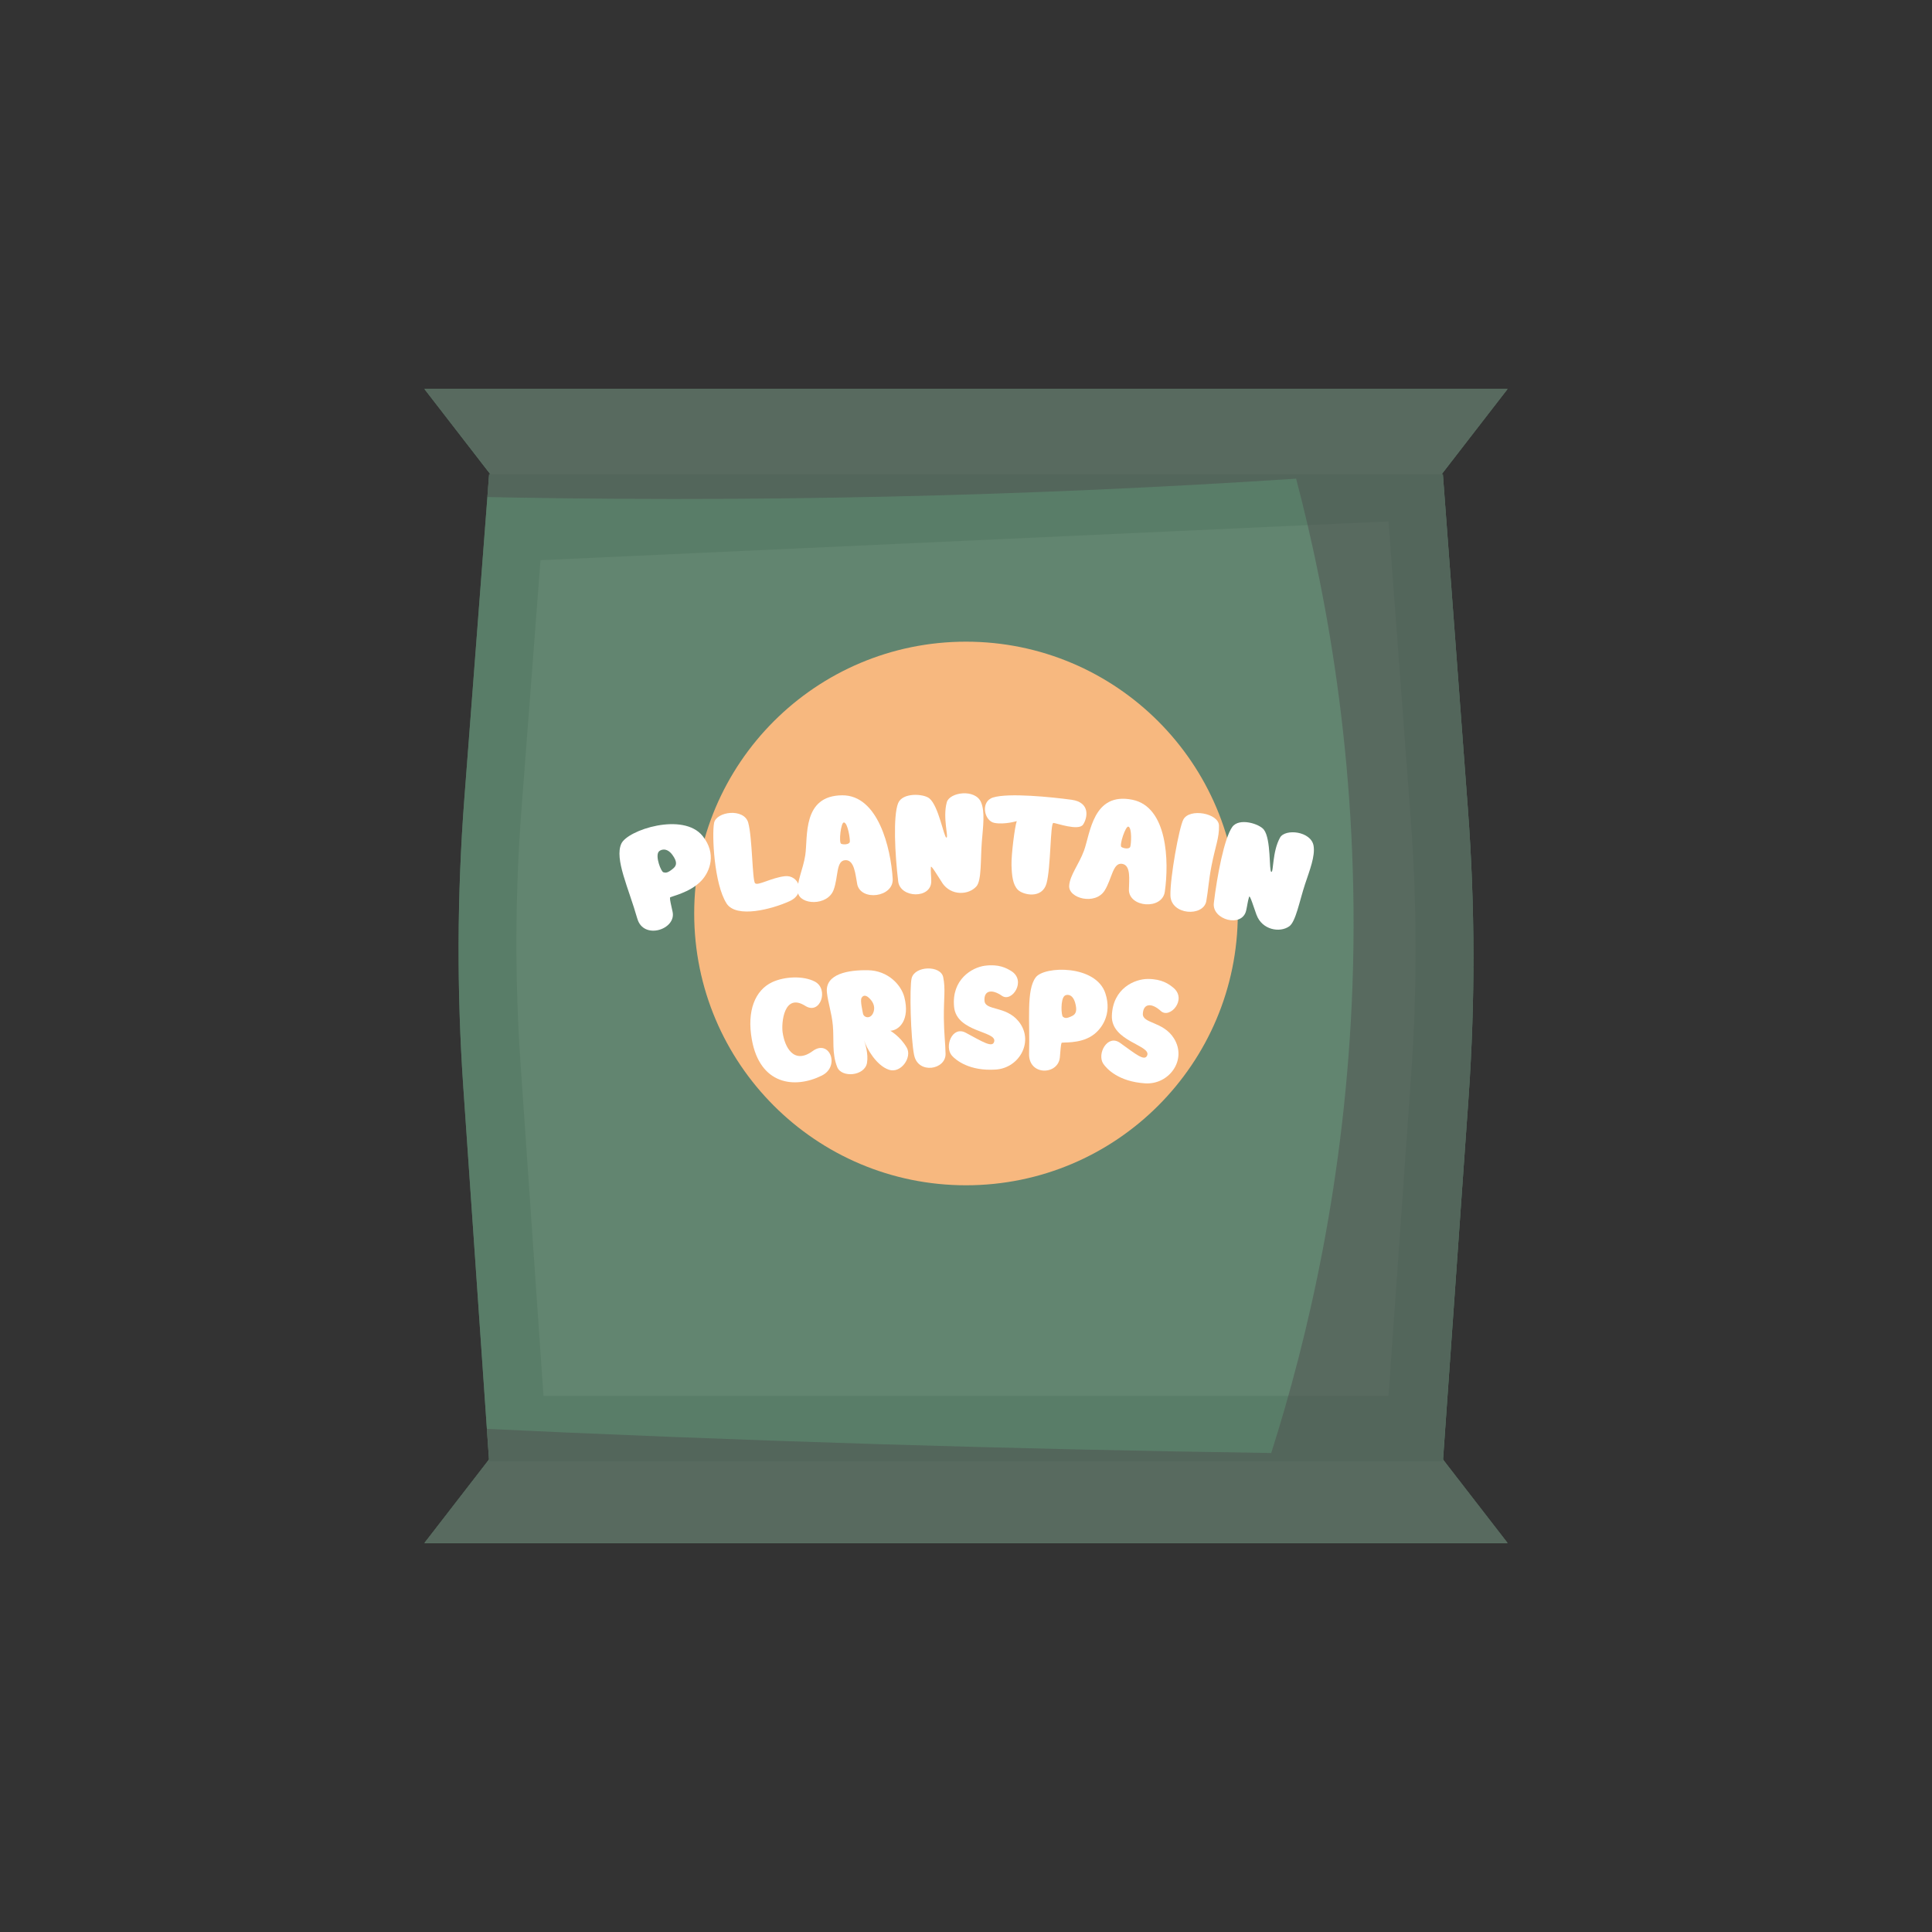 <?xml version="1.0" encoding="UTF-8"?>
<svg xmlns="http://www.w3.org/2000/svg" xmlns:xlink="http://www.w3.org/1999/xlink" viewBox="0 0 540 540">
  <rect x="0" y="0" width="540" height="540" fill="#333333" stroke="none"/>
  <defs>
    <style>
      .cls-1 {
        fill: #fff;
      }

      .cls-2 {
        isolation: isolate;
      }

      .cls-3 {
        fill: #65aa81;
      }

      .cls-4 {
        fill: #f7b87f;
      }

      .cls-5 {
        fill: #4f4f4e;
        mix-blend-mode: overlay;
        opacity: .49;
      }

      .cls-6 {
        clip-path: url(#clippath);
      }

      .cls-7 {
        fill: #75ba91;
      }
    </style>
    <clipPath id="clippath">
      <path class="cls-5" d="m403.32,407.95l18.05,23.32H118.63l18.05-23.32-7.18-104.01c-1.85-26.95-1.75-54,.3-80.94l6.91-90.42h.39l-18.47-23.86h302.74l-18.47,23.86h.39l6.99,93.59c2.01,26.9,2.06,53.9.17,80.8l-7.13,100.98Z"/>
    </clipPath>
  </defs>
  <g class="cls-2">
    <g id="_Layer_" data-name="&amp;lt;Layer&amp;gt;">
      <g>
        <g>
          <g>
            <polygon class="cls-7" points="402.37 133.28 137.63 133.28 118.63 108.72 421.37 108.72 402.37 133.28"/>
            <polygon class="cls-7" points="137.63 406.72 402.37 406.72 421.37 431.28 118.63 431.28 137.63 406.72"/>
            <path class="cls-3" d="m403.29,408.45H136.71l-7.21-104.5c-1.86-26.95-1.76-54.01.3-80.95l6.91-90.42h266.58l6.99,93.59c2.01,26.89,2.06,53.9.17,80.8l-7.15,101.47Z"/>
          </g>
          <path class="cls-7" d="m388.1,390.15h-236.2l-6.39-92.59c-1.65-23.88-1.56-47.85.27-71.72l5.29-69.27,237.03-10.84,6.19,82.93c1.78,23.83,1.83,47.76.15,71.59l-6.34,89.91Z"/>
          <g>
            <path class="cls-5" d="m403.32,407.95l18.05,23.32H118.63l18.05-23.32-7.18-104.01c-1.85-26.95-1.75-54,.3-80.94l6.91-90.42h.39l-18.47-23.86h302.74l-18.47,23.86h.39l6.99,93.59c2.01,26.9,2.06,53.9.17,80.8l-7.13,100.98Z"/>
            <g class="cls-6">
              <path class="cls-5" d="m355.29,406.12c-36.17-.52-72.85-1.34-110.04-2.48-39.26-1.21-77.93-2.75-116.01-4.58-1.1,5.37-3.88,15.32-11.64,25.18-6.25,7.93-13.19,12.59-17.67,15.11,112.25-.28,232.64,4.08,344.89,3.8-9.35-11.91-18.71-23.81-28.06-35.72,6.8-103.18,13.61-206.36,20.41-309.54-110.83,1.13-221.67,2.27-332.5,3.4,8.45,12.5,16.9,25,25.35,37.51,37.9.85,77.38.92,118.3,0,39.41-.88,77.42-2.62,113.95-5.01,8.97,34.12,17.86,82.93,15.75,141.69-1.94,53.96-12.51,98.59-22.71,130.65Z"/>
            </g>
          </g>
          <circle class="cls-4" cx="270" cy="255.32" r="75.97"/>
        </g>
        <g>
          <path class="cls-1" d="m178.13,256.76c-2.46-8.65-6.4-16.63-4.48-20.93,1.72-3.86,17.34-8.93,22.75-2.15,3.96,4.96,2.02,9.9-.31,12.42-3.25,3.51-8.82,4.46-8.83,4.79-.03.73.29,1.92.73,3.96,1.09,4.95-8.14,7.95-9.85,1.92Zm7.27-12.96c.65.18,1.19.28,2.8-1.09,1.02-.86,1.06-1.93-.25-3.75-1.63-2.26-3.47-1.47-3.89-.84-.91,1.36.7,5.5,1.35,5.68Z"/>
          <path class="cls-1" d="m203.07,252.5c-3.49-5.41-4.12-19.28-3.48-22.5.64-3.22,8.38-4.19,9.54-.06,1.16,4.13,1.12,16.16,1.92,16.93.8.77,4.52-1.54,8.33-1.97,3.81-.44,6.1,4.81,1.27,7-4.83,2.19-14.82,4.88-17.58.62Z"/>
          <path class="cls-1" d="m239.59,247.08c-.51-2.6-.75-6.81-3.35-6.66-2.6.15-1.89,4.67-3.24,8.3-1.72,4.61-9.53,4.24-9.99.65-.38-2.95,1.46-6.34,2.07-10.38.76-5.05-.91-16.64,10.34-16.7,10.03-.05,13.56,14.73,14.09,23.33.32,5.2-8.96,6.37-9.93,1.46Zm-3.7-17.2c-.86-.13-1.5,5.66-.78,5.96.71.3,2.27.2,2.41-.53.13-.74-.55-5.27-1.62-5.43Z"/>
          <path class="cls-1" d="m263.39,246.8c-1.18-1.77-3.17-5.21-3.21-4.43-.07,1.57.09,2.29.11,3.88.08,5.06-8.67,4.82-9.24.11-.91-7.52-1.46-18.29-.02-21.87,1.22-3.03,7.09-2.67,8.72-1.35,2.62,2.13,4.06,10.87,4.77,10.97.71.1-1.09-5.51.11-9.87.78-2.84,7.96-3.83,9.58,0,1.14,2.68.56,6.84.22,10.97-.4,4.91-.03,10.82-1.5,12.51-2.15,2.49-7.11,2.73-9.56-.93Z"/>
          <path class="cls-1" d="m277.93,230c-2.85-.54-3.99-5.97-.36-7.1,4.35-1.36,16.5-.1,21.9.63,5.39.73,4.49,5.12,3.25,6.95-1.25,1.83-7.4-.41-8.29-.47-.89-.06-.7,12.45-1.92,16.89-1.22,4.44-6.54,3.25-7.99,1.82s-1.71-3.97-1.8-6.87c-.09-2.9.92-10.86,1.47-12.35,0,0-3.41,1.04-6.26.5Z"/>
          <path class="cls-1" d="m315.54,248.64c.02-2.65.65-6.82-1.93-7.2-2.58-.38-2.8,4.19-4.86,7.47-2.62,4.17-10.19,2.21-9.91-1.39.23-2.97,2.72-5.91,4.13-9.74,1.77-4.79,2.48-16.48,13.52-14.25,9.84,1.99,10.3,17.17,9.08,25.71-.74,5.15-10.08,4.42-10.04-.6Zm-.13-17.59c-.81-.3-2.62,5.24-1.98,5.68.64.44,2.19.66,2.47-.03.28-.69.53-5.27-.49-5.64Z"/>
          <path class="cls-1" d="m327.14,250.32c-.14-4.89,2.41-19,3.61-21.26,1.73-3.26,9.88-1.76,9.96,1.69.09,3.45-.98,5.58-2.09,11.25-.79,4.02-.92,6.91-1.46,9.88-.81,4.42-9.86,3.92-10.02-1.56Z"/>
          <path class="cls-1" d="m351.21,255.74c-.74-2-1.87-5.82-2.09-5.06-.44,1.51-.46,2.25-.81,3.8-1.11,4.93-9.61,2.63-9.04-2.08.9-7.53,2.9-18.12,5.15-21.26,1.9-2.66,7.56-.91,8.84.76,2.06,2.69,1.4,11.52,2.07,11.79.67.27.24-5.61,2.44-9.57,1.43-2.58,8.69-1.82,9.38,2.28.48,2.87-1.07,6.78-2.38,10.71-1.55,4.68-2.59,10.51-4.42,11.8-2.69,1.9-7.61.96-9.13-3.18Z"/>
          <path class="cls-1" d="m229.71,300.62c-7.66,3.81-17.27,2.53-19.55-9.96-1.51-8.23.97-13.92,5.65-16.13,3.45-1.62,8.7-1.86,11.93-.18,4.03,2.1,1.53,9.45-2.65,6.8-5.96-3.77-6.72,4.7-6.35,7.37.57,4.09,3.09,9.15,8.43,5.24,4.65-3.41,7.75,4.27,2.55,6.85Z"/>
          <path class="cls-1" d="m253.44,292.81c1.57,2.74-1.65,7.31-4.98,6.19-3.53-1.19-6.23-5.95-6.95-8.24.34,1.11,1.24,3.77.82,6.31-.62,3.7-7.11,4.27-8.33,1.17-1.54-3.89-.85-7.66-1.22-11.67-.32-3.48-1.34-6.26-1.65-9.14-.58-5.29,6.11-6.35,11.49-6.25,5.55.1,9.26,4.06,10.15,7.54,1.62,6.32-1.43,9.27-3.92,9.38,0,0,2.81,1.61,4.58,4.7Zm-10.72-14.04c-.56-.48-1.39-.8-1.92.16-.41.73.27,3.63.41,4.37.24,1.25,2.41,1.71,3.03-.73.37-1.48-.37-2.82-1.51-3.79Z"/>
          <path class="cls-1" d="m255.51,294.97c-.99-4.77-1.33-19.1-.7-21.56.9-3.53,8.14-3.64,8.82-.28.68,3.36.14,5.66.18,11.44.03,4.1.42,6.95.48,9.97.08,4.49-7.67,5.76-8.77.42Z"/>
          <path class="cls-1" d="m275.32,269.92c3.9-.5,5.98.67,7.28,1.46,4.41,2.7.25,8.89-2.54,6.96-2.95-2.05-5.1-1.43-4.89,1.38.21,2.82,5.88,1.35,9.47,5.68,4.52,5.47.39,13.08-6.28,13.54-7.39.51-11.16-2.61-12.29-3.87-2.2-2.49.05-8.45,3.85-6.42,4.64,2.47,7.52,4.37,7.97,2.45.69-2.96-10.53-2.53-11.22-9.68-.74-7.64,4.98-11.03,8.64-11.5Z"/>
          <path class="cls-1" d="m287.63,294.47c.27-8.98-.86-17.76,1.88-21.32,2.45-3.19,16.82-3.53,19.45,4.5,1.93,5.88-1.05,10.05-3.67,11.8-3.65,2.44-8.49,1.74-8.59,2.05-.22.68-.28,1.92-.46,4-.44,5.05-8.8,5.25-8.61-1.02Zm9.46-10.28c.48.36.91.61,2.61-.24,1.07-.53,1.4-1.54.81-3.66-.74-2.63-2.47-2.41-3-1.92-1.12,1.04-.9,5.46-.42,5.82Z"/>
          <path class="cls-1" d="m320.86,273.62c3.94.01,5.85,1.45,7.04,2.41,4.04,3.26-.92,8.85-3.43,6.56-2.66-2.42-4.89-2.09-5.04.73-.16,2.82,5.67,2.11,8.67,6.88,3.78,6.02-1.33,13.02-8.02,12.6-7.42-.47-10.75-4.05-11.7-5.46-1.86-2.75,1.16-8.37,4.67-5.86,4.29,3.06,6.9,5.32,7.6,3.48,1.08-2.84-10.14-3.89-9.88-11.07.27-7.67,6.39-10.28,10.09-10.27Z"/>
        </g>
      </g>
    </g>
  </g>
</svg>
